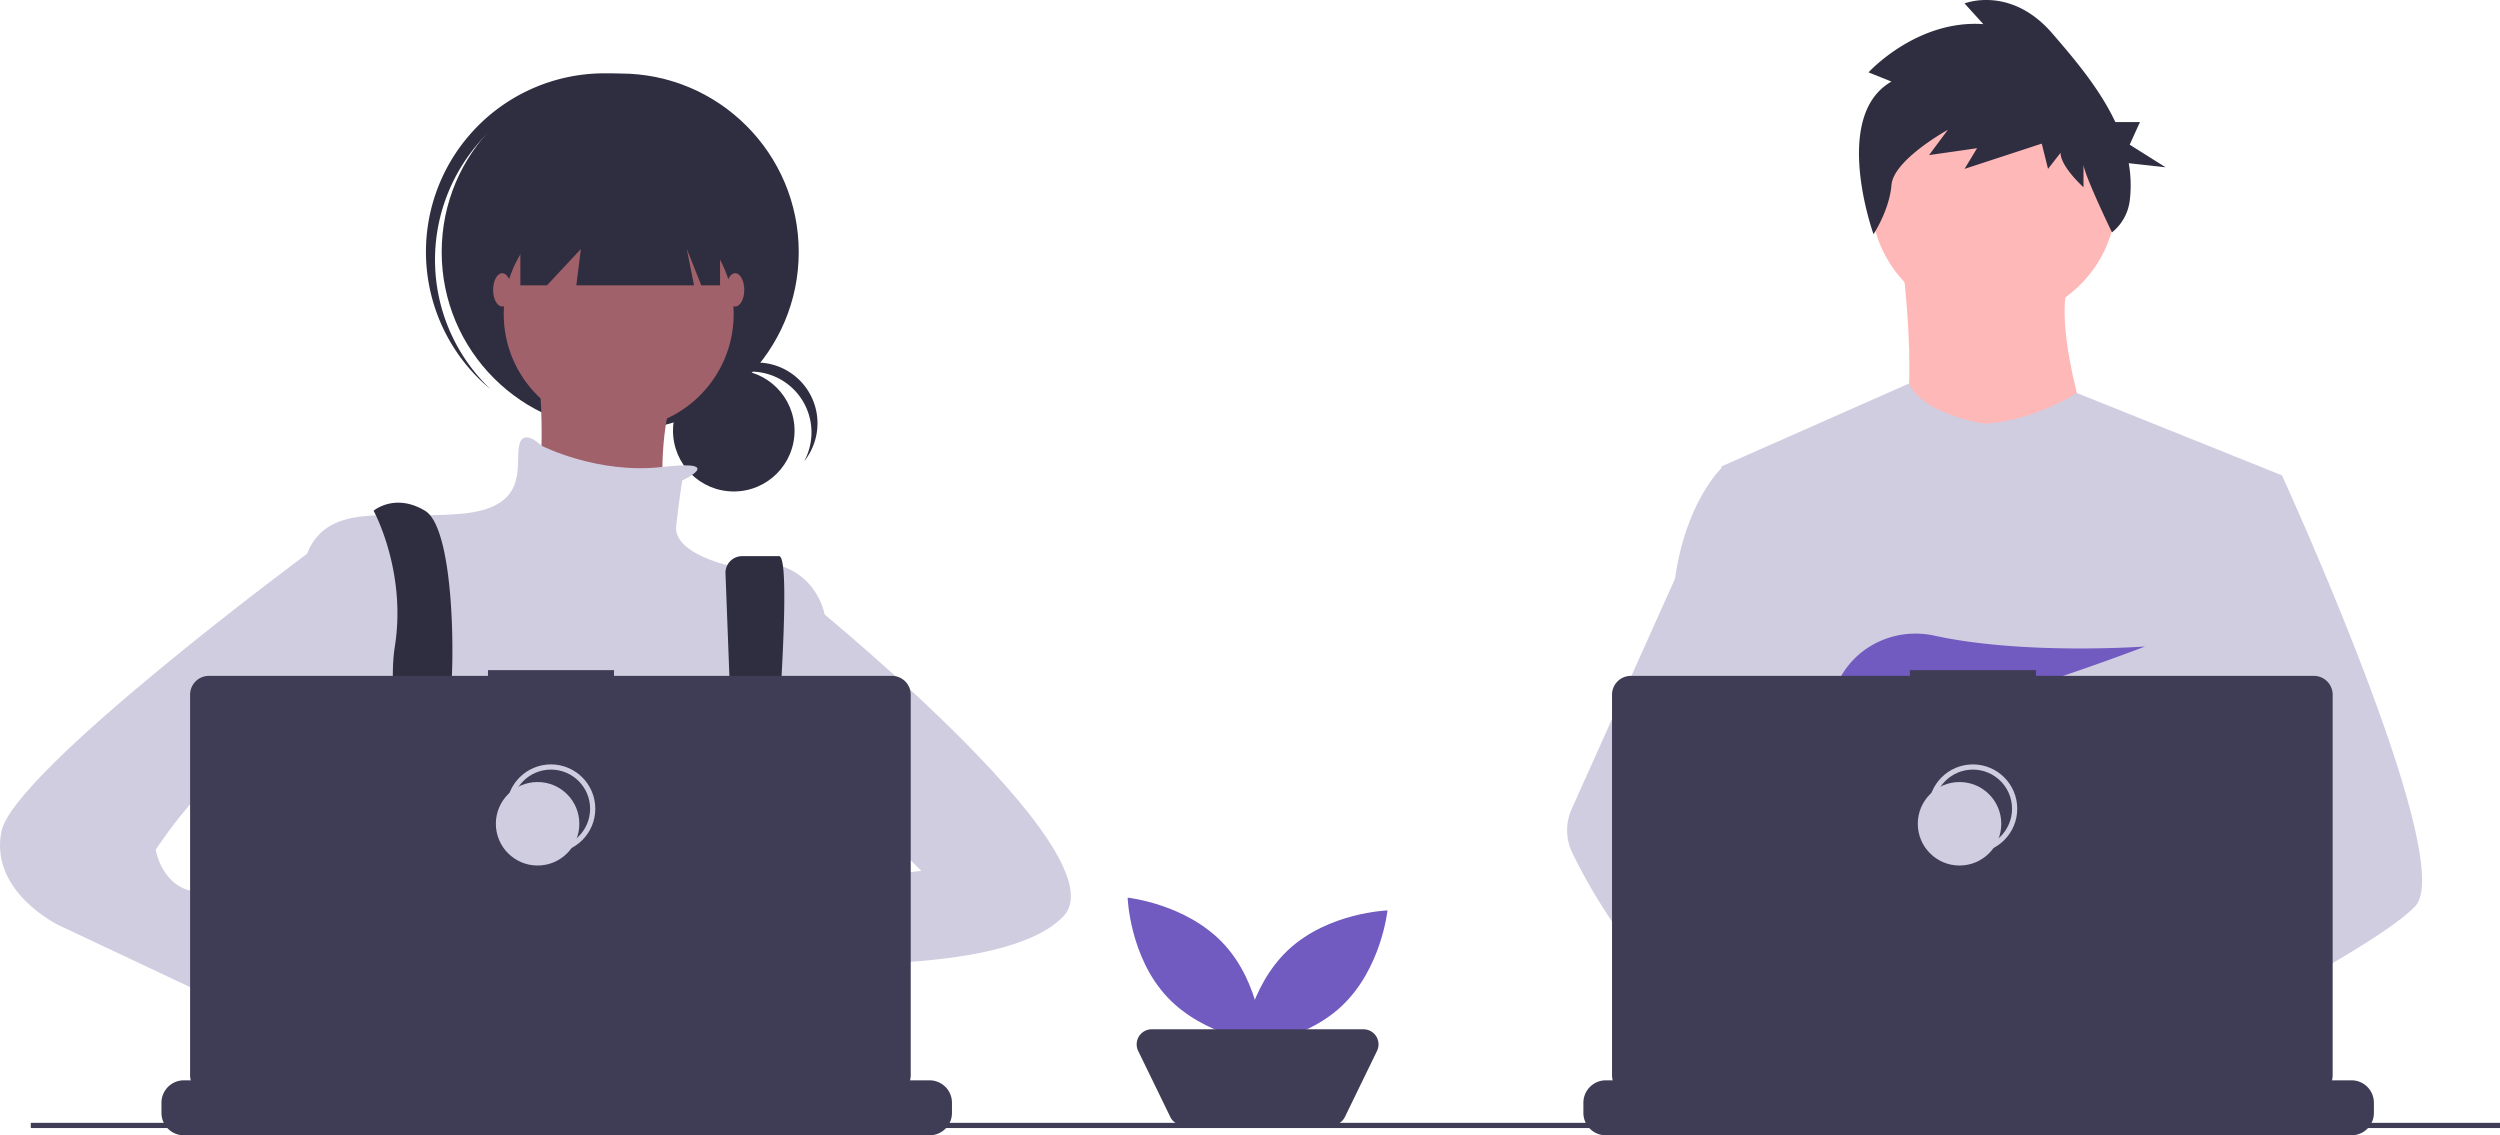 <svg data-name="Layer 1" xmlns="http://www.w3.org/2000/svg" width="961.845" height="436.795"><path d="M470.792 363.136c14.376 15.427 15.119 38.1 15.119 38.1s-22.565-2.338-36.941-17.764-15.12-38.1-15.12-38.1 22.566 2.338 36.942 17.764z" fill="#715ac0"/><path d="M516.049 387.215c-15.427 14.376-38.1 15.119-38.1 15.119s2.338-22.565 17.764-36.94 38.1-15.12 38.1-15.12-2.338 22.565-17.764 36.941z" fill="#715ac0"/><path d="M512.215 433h-56.74a5.803 5.803 0 01-5.218-3.265l-12.353-25.393a5.803 5.803 0 015.218-8.342h81.446a5.803 5.803 0 015.219 8.342l-12.353 25.393a5.803 5.803 0 01-5.22 3.265z" fill="#3f3d56"/><circle cx="767.027" cy="76.07" r="47.244" fill="#ffb8b8"/><path d="M731.766 99.692s8.9 67.1-4.793 74.63 81.478 8.217 81.478 8.217-21.225-58.199-11.64-76z" fill="#ffb8b8"/><path d="M877.946 182.878l-7.915 36.042-16.736 76.253-.5 4.176-5.777 48.344-3.842 32.117-2.576 21.573c-15.663 8.05-27.015 13.607-27.015 13.607s-.976-4.895-2.55-11.16c-10.993 3.297-31.333 8.764-48.57 9.856 6.277 6.996 9.161 13.569 5.249 18.42-11.808 14.622-60.558-16.01-77.609-27.433a46.154 46.154 0 00-.45 8.261L676.609 402.9l1.29-23.09 2.179-39.067 2.737-48.994a51.438 51.438 0 01-2.165-6.443c-3.996-14.211-8.847-42.589-12.567-66.385a2322.142 2322.142 0 01-5.718-38.779l-.096-.68 72.231-31.918c5.133 11.905 29.103 15.483 29.103 15.483 19.858-1.368 35.425-11.84 35.425-11.84z" fill="#d0cde1"/><path d="M819.065 401.3s-3.058 1.047-8.03 2.53c-10.993 3.297-31.333 8.764-48.57 9.856-14.84.951-27.381-1.336-29.675-11.018-.983-4.163.411-7.587 3.45-10.401 9.072-8.41 32.765-11.423 51.557-12.457 5.307-.29 10.215-.424 14.301-.476 6.939-.09 11.487.052 11.487.052l.11.424z" fill="#ffb8b8"/><path d="M727.725 31.382l-8.833-3.537s18.47-20.334 44.167-18.566l-7.228-7.956s17.667-7.073 33.728 11.493c8.442 9.76 18.21 21.231 24.3 34.155h9.46l-3.948 8.693 13.819 8.694-14.184-1.562a48.58 48.58 0 01.385 14.42 18.657 18.657 0 01-6.832 12.205s-10.955-22.676-10.955-26.212v8.841s-8.833-7.957-8.833-13.261l-4.818 6.188-2.41-9.725-29.712 9.725 4.818-7.956-18.47 2.652 7.228-9.725s-20.879 11.493-21.682 21.218c-.803 9.725-6.914 18.94-6.914 18.94s-16.374-45.463 6.914-58.724z" fill="#2f2e41"/><path d="M929.297 348.573c-4.812 5.217-16.735 13.074-31.19 21.58a781.736 781.736 0 01-16.942 9.657c-13.935 7.728-28.525 15.386-40.565 21.573-15.663 8.05-27.015 13.607-27.015 13.607s-.976-4.895-2.55-11.16c-2.108-8.383-5.281-19.221-8.59-24.02-.116-.167-.231-.322-.347-.476-.964-1.265-1.934-2.004-2.89-2.004l47.81-29.637 20.662-12.81-14.886-35.534-18.67-44.574 11.269-35.855 11.326-36.042h21.227s7.029 15.342 16.016 36.736c1.343 3.2 2.73 6.534 4.144 9.977 18.49 44.972 41.541 107.772 31.191 118.982z" fill="#d0cde1"/><path d="M767.714 432.105c-11.808 14.623-60.558-16.01-77.608-27.432-3.714-2.487-5.924-4.06-5.924-4.06l15.599-20.803 4.94-6.586s4.42 2.345 10.954 6.162c.238.14.476.282.72.424 5.634 3.308 12.707 7.632 19.845 12.457 9.849 6.662 19.807 14.262 26.225 21.42 6.277 6.995 9.161 13.568 5.249 18.418z" fill="#ffb8b8"/><path d="M715.675 379.386a30.698 30.698 0 00-5.204.424c-14.77 2.537-19.126 15.907-20.365 24.863a46.154 46.154 0 00-.45 8.262l-13.048-10.036-4.755-3.655c-11.442-3.99-21.637-11.076-30.478-19.434a153.213 153.213 0 01-20.526-24.343 214.676 214.676 0 01-15.881-27.24 20.034 20.034 0 01-.277-16.993l16.158-36.01 23.617-52.63q.26-1.878.571-3.674c4.684-26.855 17.231-38.779 17.231-38.779h9.585l6.412 38.779 7.967 48.178-5.583 18.207-12.9 42.048 12.328 13.389z" fill="#d0cde1"/><path d="M726.524 267.136l8.194 9.56a235.57 235.57 0 009.499-2.028l-2.354-7.532 5.755 6.714c34.69-8.532 77.69-25.12 77.69-25.12s-46.422 3.403-81.083-4.17c-15.336-3.35-31.115 4.252-37.408 18.633-3.658 8.359-3.083 15.6 9.89 15.6a85.688 85.688 0 0013.076-1.23z" fill="#715ac0"/><path d="M913.332 424.267v3.9a8.57 8.57 0 01-.584 3.129 8.796 8.796 0 01-.623 1.285 8.633 8.633 0 01-7.42 4.214H617.816a8.633 8.633 0 01-7.42-4.214 8.792 8.792 0 01-.624-1.285 8.57 8.57 0 01-.584-3.129v-3.9a8.626 8.626 0 018.628-8.628h16.536v-1.818a.36.36 0 01.36-.36h8.628a.36.36 0 01.36.36v1.818h5.39v-1.818a.36.36 0 01.36-.36h8.628a.36.36 0 01.36.36v1.818h5.397v-1.818a.36.36 0 01.36-.36h8.628a.36.36 0 01.36.36v1.818h5.39v-1.818a.36.36 0 01.36-.36h8.627a.36.36 0 01.36.36v1.818h5.39v-1.818a.36.36 0 01.36-.36h8.628a.36.36 0 01.36.36v1.818h5.397v-1.818a.36.36 0 01.36-.36h8.628a.36.36 0 01.36.36v1.818h5.39v-1.818a.36.36 0 01.36-.36h67.586a.36.36 0 01.36.36v1.818h5.396v-1.818a.36.36 0 01.36-.36h8.628a.363.363 0 01.36.36v1.818h5.39v-1.818a.36.36 0 01.36-.36h8.628a.36.36 0 01.36.36v1.818h5.39v-1.818a.36.36 0 01.36-.36h8.628a.36.36 0 01.36.36v1.818h5.396v-1.818a.36.36 0 01.36-.36h8.628a.358.358 0 01.353.36v1.818h5.397v-1.818a.36.36 0 01.36-.36h8.628a.36.36 0 01.36.36v1.818h5.39v-1.818a.36.36 0 01.36-.36h8.628a.36.36 0 01.36.36v1.818h25.164a8.626 8.626 0 018.628 8.628z" fill="#3f3d56"/><path d="M890.233 260.037H783.3v-2.204h-48.487v2.204H627.44a7.233 7.233 0 00-7.233 7.233v146.423a7.233 7.233 0 007.233 7.233h262.792a7.233 7.233 0 007.233-7.233V267.27a7.233 7.233 0 00-7.233-7.233z" fill="#3f3d56"/><circle cx="759.047" cy="311.157" r="16.061" fill="none" stroke="#d0cde1" stroke-miterlimit="10" stroke-width="2"/><circle cx="753.908" cy="316.939" r="16.061" fill="#d0cde1"/><circle cx="282.311" cy="165.705" r="23.383" fill="#2f2e41"/><path d="M288.826 142.966a23.386 23.386 0 0120.584 34.48 23.377 23.377 0 10-38.84-25.687 23.325 23.325 0 0118.256-8.793z" fill="#2f2e41"/><circle cx="238.618" cy="96.969" r="68.686" fill="#2f2e41"/><path d="M184.71 54.353a68.674 68.674 0 0195.19-7.202c-.561-.534-1.117-1.072-1.7-1.591a68.686 68.686 0 00-91.271 102.668c.583.52 1.183 1.008 1.779 1.503a68.674 68.674 0 01-3.998-95.378z" fill="#2f2e41"/><circle cx="238.036" cy="120.835" r="44.239" fill="#a0616a"/><path d="M206.603 134.805s5.82 53.552-3.493 59.373 53.552 13.97 53.552 13.97-9.313-58.209 13.97-73.343z" fill="#a0616a"/><path d="M262.483 184.864s17.335-8.095-7.63-5.211-46.507-8.177-46.507-8.177-7.564-7.567-8.728.582 3.492 23.284-22.12 25.612-48.895-4.656-58.208 12.806-4.657 93.134-4.657 93.134 17.463 62.866 31.433 72.179 136.208-3.492 136.208-3.492L317.2 309.43v-73.343s-4.656-25.612-37.253-18.627c0 0-20.955-4.656-19.791-15.134s2.328-17.463 2.328-17.463z" fill="#d0cde1"/><path d="M150.686 420.278c.72-3.135 1.201-4.909 1.201-4.909l-.372-2.55-3.836-26.045-1.612-10.986c13.967-5.82 17.461-32.598 17.461-32.598l.527-.315 2.384-1.426v-.007l8.557-5.133.174-.103 3.456 2.3 7.022 4.684a82.572 82.572 0 0065.023 14.898 71.581 71.581 0 0015.303-4.42l16.935-5.647.527-.174.52.078 9.933 1.503.18.032.822.122-2.3 15.9-3.334 23.11c8.808 4.664 16.64 13.427 23.488 24.227q2.274 3.585 4.407 7.459a182.4 182.4 0 015.3 10.375c.206.424.405.855.604 1.285a227.77 227.77 0 011.915 4.215H147.602c.231-1.42.463-2.776.687-4.08a.995.995 0 00.026-.135c.084-.437.16-.86.231-1.285a246.62 246.62 0 012.14-10.375z" fill="#2f2e41"/><path d="M143.737 196.506s12.806 23.284 8.15 52.388 13.97 101.283 13.97 101.283l13.97-3.492s-9.314-60.537-6.985-74.508 2.328-68.686-9.314-75.67-19.79 0-19.79 0zM279.127 220.702l4.893 128.893 9.314 5.821s13.388-141.447 6.403-141.447h-14.213a6.406 6.406 0 00-6.397 6.733z" fill="#2f2e41"/><circle cx="172.26" cy="341.446" r="5.821" fill="#715ac0"/><circle cx="288.677" cy="347.267" r="5.821" fill="#715ac0"/><path fill="#2f2e41" d="M200.2 65.536v44.239h10.245l13.038-13.97-1.746 13.97h45.287l-2.794-13.97 5.588 13.97h7.217V65.536H200.2z"/><ellipse cx="193.215" cy="111.521" rx="3.493" ry="6.403" fill="#a0616a"/><ellipse cx="282.856" cy="111.521" rx="3.493" ry="6.403" fill="#a0616a"/><path d="M306.722 346.685s-52.97-9.896-56.463 7.567 58.791 9.895 58.791 9.895z" fill="#a0616a"/><path d="M305.558 226.775s126.895 101.283 103.611 125.73-111.76 17.463-111.76 17.463l5.82-29.104 51.224-5.821-25.612-25.612-23.283 2.328z" fill="#d0cde1"/><path d="M118.126 395.58l16.298 12.806s11.642 36.09 29.104 25.612-16.298-47.731-16.298-47.731l-19.791-6.985z" fill="#a0616a"/><path d="M134.424 208.148l-16.254 4.891S5.2 296.625.544 319.91s22.12 36.09 22.12 36.09l101.282 47.73 10.478-27.94-47.731-24.448s3.492-6.985-10.478-8.149-16.298-16.298-16.298-16.298 27.94-43.075 43.074-33.761 19.791 16.298 19.791 16.298z" fill="#d0cde1"/><path d="M366.261 424.267v3.9a8.57 8.57 0 01-.585 3.129 8.79 8.79 0 01-.623 1.285 8.633 8.633 0 01-7.42 4.214H70.745a8.633 8.633 0 01-7.42-4.214 8.794 8.794 0 01-.623-1.285 8.571 8.571 0 01-.585-3.129v-3.9a8.626 8.626 0 018.628-8.628h16.537v-1.818a.36.36 0 01.36-.36h8.628a.36.36 0 01.36.36v1.818h5.39v-1.818a.36.36 0 01.36-.36h8.628a.36.36 0 01.36.36v1.818h5.396v-1.818a.36.36 0 01.36-.36h8.628a.36.36 0 01.36.36v1.818h5.39v-1.818a.36.36 0 01.36-.36h8.628a.36.36 0 01.36.36v1.818h5.39v-1.818a.36.36 0 01.36-.36h8.628a.36.36 0 01.36.36v1.818h5.396v-1.818a.36.36 0 01.36-.36h8.628a.36.36 0 01.36.36v1.818h5.39v-1.818a.36.36 0 01.36-.36h67.586a.36.36 0 01.36.36v1.818h5.397v-1.818a.36.36 0 01.36-.36h8.627a.363.363 0 01.36.36v1.818h5.39v-1.818a.36.36 0 01.36-.36h8.628a.36.36 0 01.36.36v1.818h5.39v-1.818a.36.36 0 01.36-.36h8.628a.36.36 0 01.36.36v1.818h5.397v-1.818a.36.36 0 01.36-.36h8.628a.358.358 0 01.353.36v1.818h5.397v-1.818a.36.36 0 01.36-.36h8.627a.36.36 0 01.36.36v1.818h5.39v-1.818a.36.36 0 01.36-.36h8.628a.36.36 0 01.36.36v1.818h25.165a8.626 8.626 0 018.628 8.628z" fill="#3f3d56"/><path d="M343.16 260.034H236.228v-2.204h-48.487v2.204H80.37a7.233 7.233 0 00-7.234 7.233V413.69a7.233 7.233 0 007.234 7.233H343.16a7.233 7.233 0 007.233-7.233V267.267a7.233 7.233 0 00-7.233-7.233z" fill="#3f3d56"/><circle cx="211.975" cy="311.154" r="16.061" fill="none" stroke="#d0cde1" stroke-miterlimit="10" stroke-width="2"/><circle cx="206.835" cy="316.936" r="16.061" fill="#d0cde1"/><path fill="#3f3d56" d="M11.845 432h950v2h-950z"/></svg>